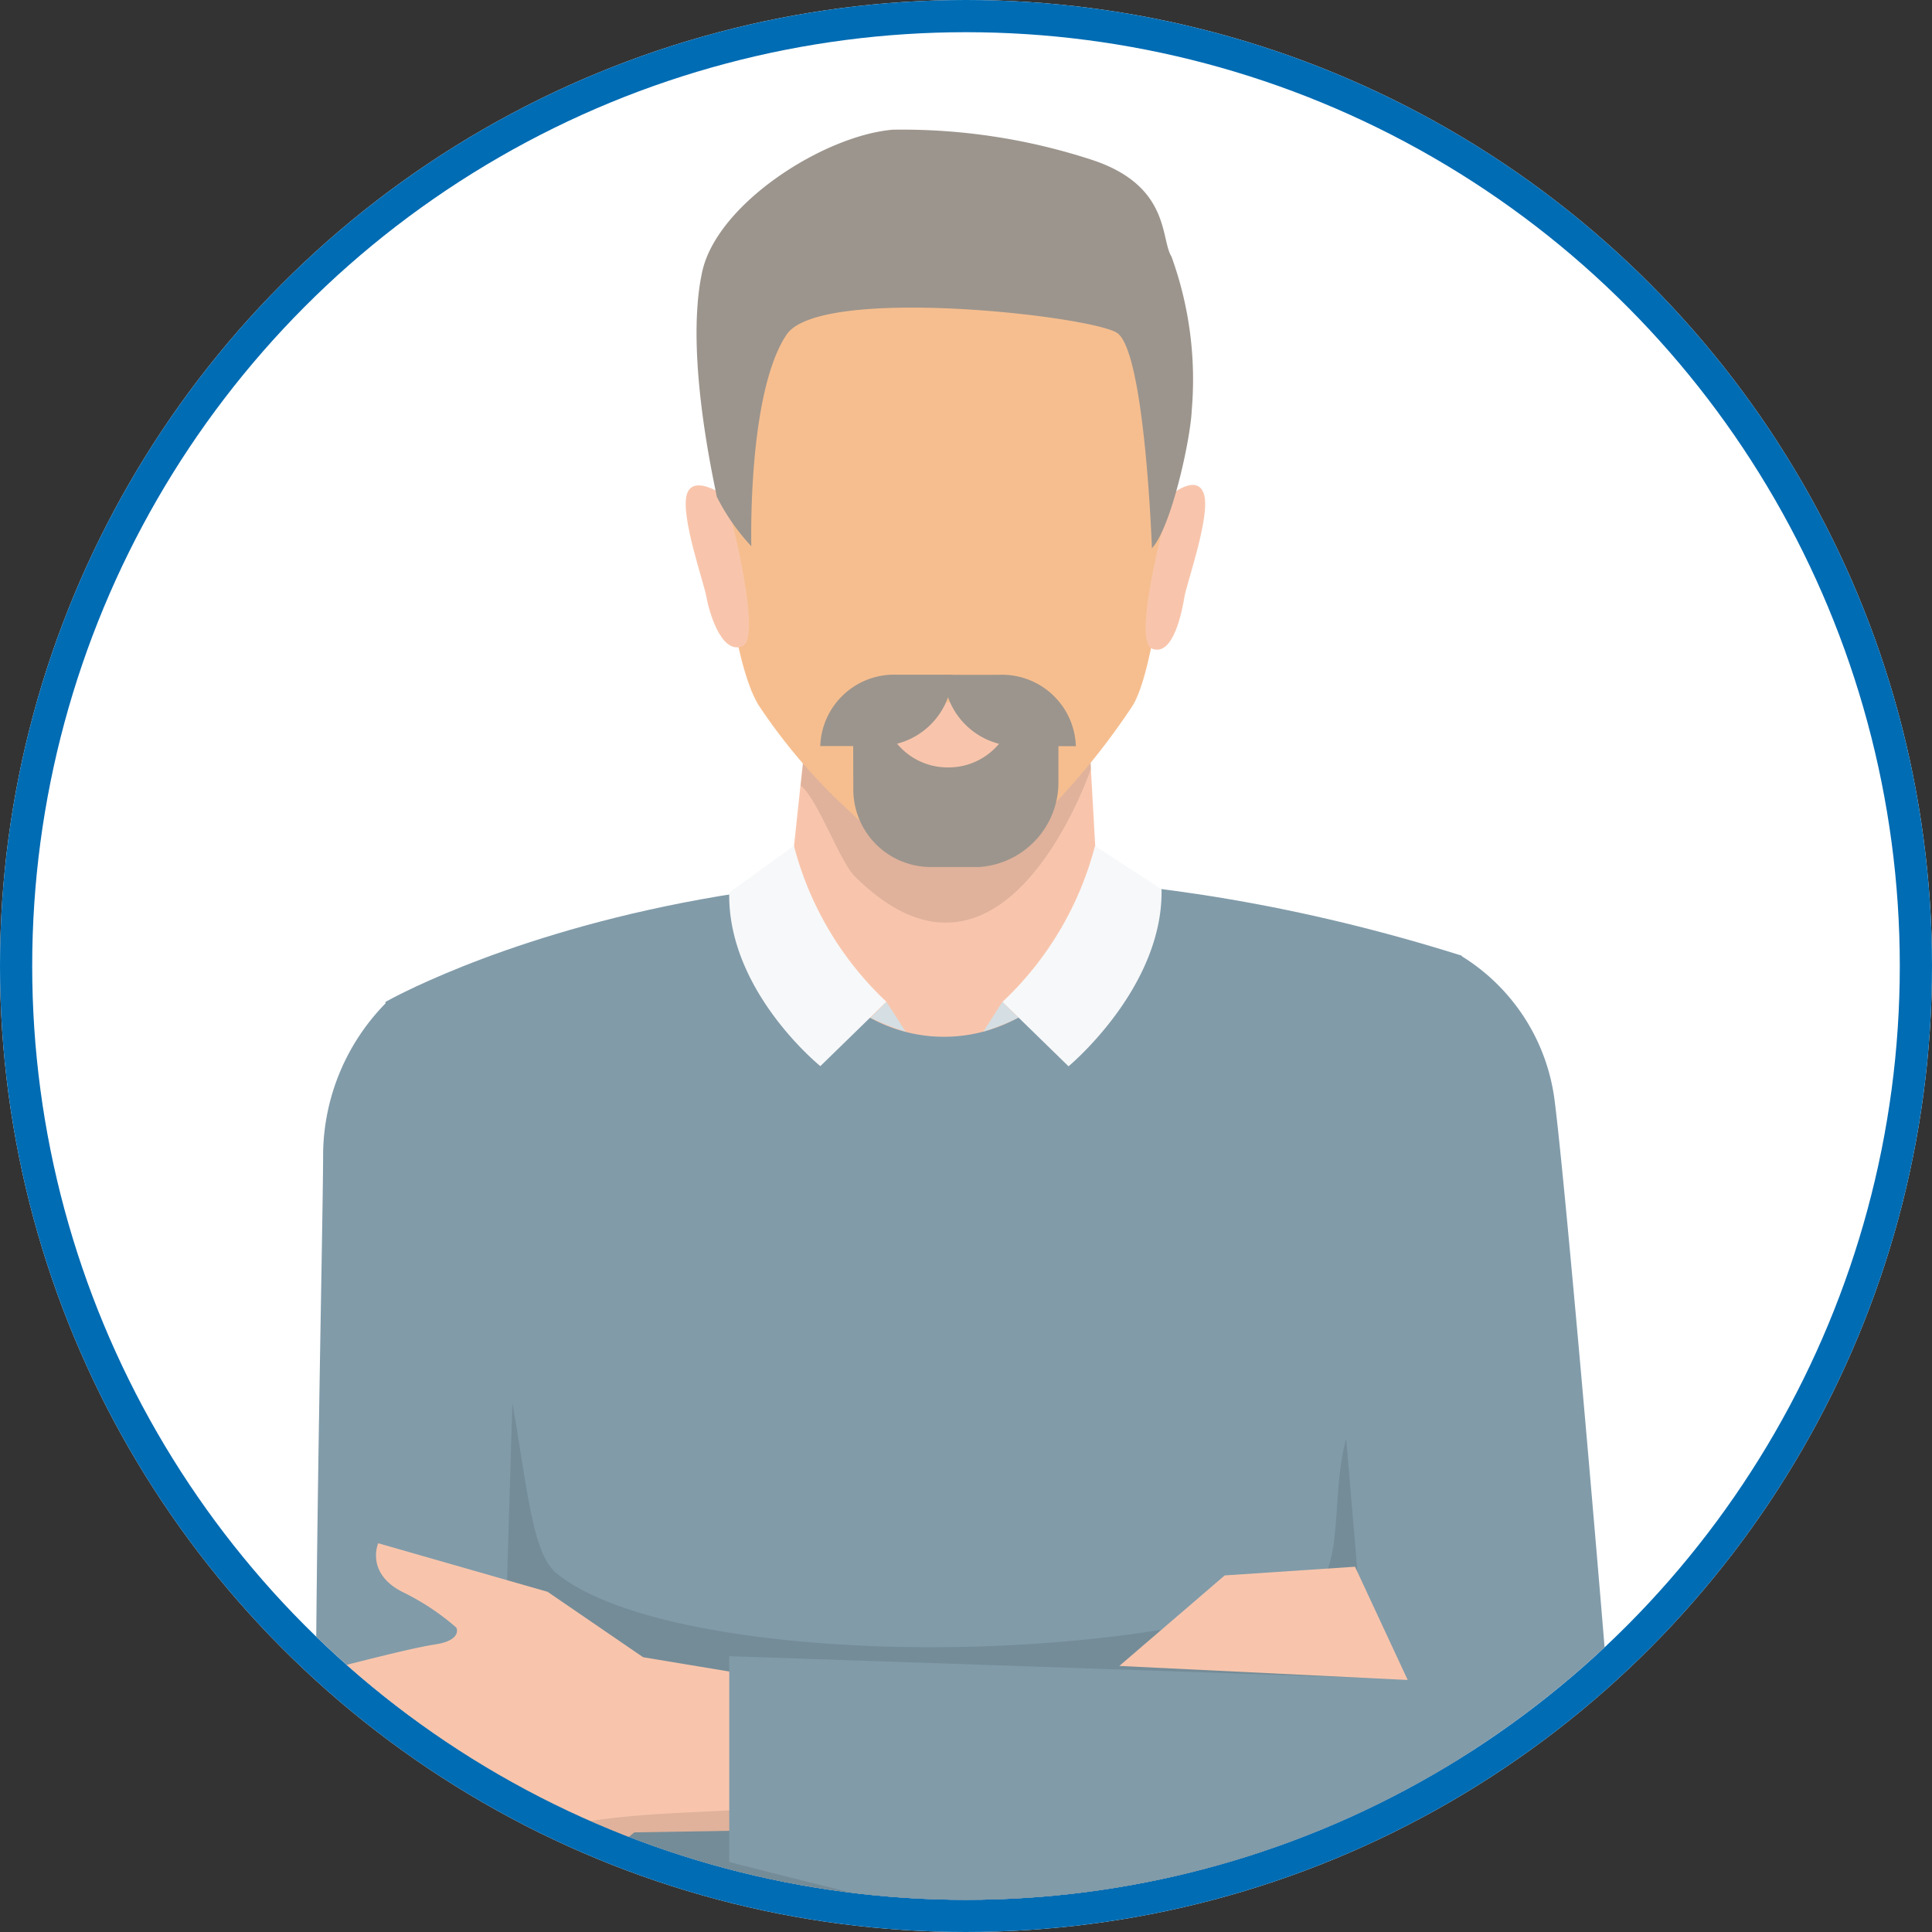 <svg xmlns="http://www.w3.org/2000/svg" xmlns:xlink="http://www.w3.org/1999/xlink" width="60" height="60" viewBox="0 0 60 60">
  <rect x="0" y="0" width="60" height="60" fill="#333333" stroke="none"/>
  <defs>
    <clipPath id="clip-path">
      <circle id="Ellisse_78" data-name="Ellisse 78" cx="29" cy="29" r="29" fill="none"/>
    </clipPath>
  </defs>
  <g id="Raggruppa_8022" data-name="Raggruppa 8022" transform="translate(-19 -73)">
    <g id="Ellisse_83" data-name="Ellisse 83" transform="translate(19 73)" fill="#fff" stroke="#006cb4" stroke-width="1">
      <circle cx="30" cy="30" r="30" stroke="none"/>
      <circle cx="30" cy="30" r="29.5" fill="none"/>
    </g>
    <g id="Raggruppa_7781" data-name="Raggruppa 7781">
      <g id="Raggruppa_11" data-name="Raggruppa 11" transform="translate(20 74)" clip-path="url(#clip-path)">
        <ellipse id="Ellisse_79" data-name="Ellisse 79" cx="30.5" cy="31" rx="30.5" ry="31" transform="translate(-1 -4)" fill="none"/>
        <rect id="Rettangolo_146046" data-name="Rettangolo 146046" width="9" height="4" transform="translate(32 43)" fill="#fff"/>
        <g id="Raggruppa_8023" data-name="Raggruppa 8023" transform="translate(-40.037 -526)">
          <g id="Raggruppa_7892" data-name="Raggruppa 7892" transform="translate(44.437 669.739)">
            <g id="Raggruppa_2024" data-name="Raggruppa 2024" transform="translate(0)">
              <path id="Tracciato_6260" data-name="Tracciato 6260" d="M323.107,618.143c.01,7.179,11.809,12.935,26.354,12.857s26.328-5.959,26.318-13.136-11.808-12.935-26.353-12.857S323.1,610.966,323.107,618.143Z" transform="translate(-323.107 -605.006)" fill="#cddeec"/>
            </g>
          </g>
          <g id="Raggruppa_7924" data-name="Raggruppa 7924" transform="translate(45.654 529)">
            <g id="Raggruppa_7914" data-name="Raggruppa 7914" transform="translate(0 0)">
              <g id="Raggruppa_7911" data-name="Raggruppa 7911">
                <path id="Tracciato_60350" data-name="Tracciato 60350" d="M179.244,93.23l-2.954,2.8a5.2,5.2,0,0,0-3.737,3.936h14.118a12.557,12.557,0,0,0-1.034-6.767Z" transform="translate(-172.553 59.362)" fill="#819ba9"/>
                <path id="Tracciato_60351" data-name="Tracciato 60351" d="M236.981,96.328l-2.953-2.8-6.392-.032a12.553,12.553,0,0,0-1.035,6.766h14.119A5.2,5.2,0,0,0,236.981,96.328Z" transform="translate(-192.859 59.249)" fill="#819ba9"/>
                <g id="Raggruppa_7910" data-name="Raggruppa 7910" transform="translate(1.527)">
                  <path id="Tracciato_60352" data-name="Tracciato 60352" d="M215.093-33.858l-13.629-2.166.033-.452-.954.306-1.923-.306.065.9-14.028,4.494-.4,32.189-2,43.338,7.732.719,5.236-34.886,4.834-28.26,4.834,28.26,5.236,34.886,7.172-.719L215.862,1.108Z" transform="translate(-177.733 108.187)" fill="#2d5970"/>
                  <path id="Tracciato_60353" data-name="Tracciato 60353" d="M201.635-36.024l.033-.452-.954.306-1.923-.306.065.9-14.028,4.494-.4,32.189-1.716,37.2c.378-3.769.857-7.537,1.078-11.294.425-7.211.557-14.441,1.229-21.636.516-5.519,1.891-25.119,2.546-27.485,2-7.214,9.691-7.792,16.96-7.4,10.789.584,9.3,9.837,10.073,16.024.313,2.514.826,4.955,1.1,7.431l.009.046c.076.4.135.812.2,1.218l-.639-29.073Z" transform="translate(-177.904 108.187)" opacity="0.1"/>
                  <path id="Tracciato_60354" data-name="Tracciato 60354" d="M214.562-111.8c-19.961-6.294-33.426,1.438-33.426,1.438l3.533,26.075-.435,23.916h30.6c-.18-1.8.126-21.579.126-21.579Z" transform="translate(-177.312 137.479)" fill="#819ba9"/>
                  <path id="Tracciato_60355" data-name="Tracciato 60355" d="M211.445-82.171c-7.111,2.364-19.8,1.978-23.118-.731-.754-.615-.9-2.564-1.375-5.293l-.411,13.618-.435,23.917c.293-.143,1.661-13.811,2.968-14.465a38.583,38.583,0,0,1,6.668-2.195c8.136-1.817,12.991-2.827,21.09-5.131l-3.286-16.026C211.865-86.515,213.273-82.779,211.445-82.171Z" transform="translate(-179.183 127.767)" opacity="0.1"/>
                  <path id="Tracciato_60356" data-name="Tracciato 60356" d="M184.348-83.549,179.873-108a6.771,6.771,0,0,0-1.978,4.675c0,2.877-.529,24.357.011,25.076s.611,4.281,7.7,3.876c4.312-.246,21.857-4.316,21.857-4.316l-.637-4.675Z" transform="translate(-176.004 135.12)" fill="#819ba9"/>
                  <path id="Tracciato_60357" data-name="Tracciato 60357" d="M184.349-71.978l-.969-5.3a4.121,4.121,0,0,1-4.208,3.384,4.725,4.725,0,0,1-1.5-.234c-.011,3.1.019,5.7.126,6.833,1.658.781,8.094-1.368,11.112-1.23,1.607.073,16.084,2.574,19.969,2.2L206.827-71.8Z" transform="translate(-176.005 123.549)" opacity="0.1"/>
                  <path id="Tracciato_60358" data-name="Tracciato 60358" d="M186.83-77.5l-2.967-2.032-5.26-1.508s-.4.918.742,1.508a7.559,7.559,0,0,1,1.686,1.114s.2.393-.675.524-3.574.852-3.574.852l-1.753,2.294a.953.953,0,0,0,.2.852s-.067,1.7.27,2.033c0,0,.067,1.508.742,1.442l.472.131s-.337,1.508.472,1.442a4.242,4.242,0,0,0,1.888-1.18l5.125-.59a9.079,9.079,0,0,0,2.36-1.442l3.978-.065L190-76.973Z" transform="translate(-175.002 124.966)" fill="#f8c5ac"/>
                  <path id="Tracciato_60359" data-name="Tracciato 60359" d="M190.355-68.055c-2.365.163-4.792.1-7.064.853-2.875.955-5.157,1.13-7.595-.951a3.544,3.544,0,0,1-.328-.32,2.616,2.616,0,0,0,.27,1.344s.067,1.508.742,1.442l.472.131s-.337,1.508.472,1.442a4.242,4.242,0,0,0,1.888-1.18l5.125-.59a9.079,9.079,0,0,0,2.361-1.442l3.978-.065-.077-.69C190.519-68.072,190.438-68.061,190.355-68.055Z" transform="translate(-175.14 120.235)" opacity="0.1"/>
                  <path id="Tracciato_60360" data-name="Tracciato 60360" d="M220.982-110.309l-3.837,11.731.907,10.7-19.788-.675v6.392s18.575,4.8,22.756,4.8,4.721-7.148,4.721-7.687-1.447-17.714-1.852-20.816A6.181,6.181,0,0,0,220.982-110.309Z" transform="translate(-183.76 135.987)" fill="#819ba9"/>
                  <g id="Raggruppa_7909" data-name="Raggruppa 7909" transform="translate(13.15)">
                    <g id="Raggruppa_7908" data-name="Raggruppa 7908" transform="translate(0.845 2.208)">
                      <path id="Tracciato_60361" data-name="Tracciato 60361" d="M210.413-126.43l-8.5,2.158-.555,5.2a4.756,4.756,0,0,0,4.734,5.212,4.755,4.755,0,0,0,4.748-5.008Z" transform="translate(-198.914 139.85)" fill="#f8c5ac"/>
                      <path id="Tracciato_60362" data-name="Tracciato 60362" d="M202.1-124.272l-.279,2.615c.5.355,1.218,2.357,1.673,2.809,3.985,3.968,6.6-1.278,7.345-3.34l-.242-4.241Z" transform="translate(-199.094 139.85)" opacity="0.1"/>
                      <path id="Tracciato_60363" data-name="Tracciato 60363" d="M204.681-147.954a7.132,7.132,0,0,0-7.232,7.283,7.362,7.362,0,0,0,.144,1.425l.024.32s.3,5.158,1.265,6.684a17.724,17.724,0,0,0,2.862,3.321,3.589,3.589,0,0,0,2.937,1.062,3.724,3.724,0,0,0,2.975-.966l.011.022a21.641,21.641,0,0,0,2.814-3.439c.655-1.041,1.051-4.806,1.257-6.574.06-2.034.321-1.316.321-2.235C212.059-145.073,208.877-147.954,204.681-147.954Z" transform="translate(-197.449 147.954)" fill="#f6be8f"/>
                    </g>
                    <path id="Tracciato_60364" data-name="Tracciato 60364" d="M196.129-133.451c-.2.674.539,2.764.607,3.169s.444,1.814,1.118,1.544-.514-4.647-.514-4.647S196.331-134.126,196.129-133.451Z" transform="translate(-196.094 144.808)" fill="#f8c5ac"/>
                    <path id="Tracciato_60365" data-name="Tracciato 60365" d="M219.808-133.461s-1.282,4.518-.607,4.788.944-1.214,1.011-1.619.809-2.5.607-3.169S219.808-133.461,219.808-133.461Z" transform="translate(-204.72 144.818)" fill="#f8c5ac"/>
                    <path id="Tracciato_60366" data-name="Tracciato 60366" d="M208.957-150.517a18.956,18.956,0,0,0-6.229-.95c-2.153.187-5.45,2.3-5.914,4.406-.56,2.545.382,6.584.45,6.989a6.561,6.561,0,0,0,1.074,1.541s-.127-4.742,1.092-6.568c1.027-1.541,9.38-.6,10.257-.063s1.092,6.694,1.092,6.694c.607-.654,1.2-3.4,1.236-4.278a11.206,11.206,0,0,0-.629-4.782C211.043-148.068,211.357-149.707,208.957-150.517Z" transform="translate(-196.299 151.495)" fill="#9c958d"/>
                  </g>
                  <path id="Tracciato_60367" data-name="Tracciato 60367" d="M220.967-79.6l-3.272,2.811,8.955.436-1.636-3.517Z" transform="translate(-191.077 124.526)" fill="#f8c5ac"/>
                </g>
              </g>
              <g id="Raggruppa_7913" data-name="Raggruppa 7913" transform="translate(18.859 16.953)">
                <path id="Tracciato_60368" data-name="Tracciato 60368" d="M204.444-119.612a2.409,2.409,0,0,0,2.4,2.41h1.505a2.638,2.638,0,0,0,2.466-2.659v-1.445h-6.375Z" transform="translate(-203.42 123.175)" fill="#9c958d"/>
                <path id="Tracciato_60369" data-name="Tracciato 60369" d="M207.925-120.906a2.04,2.04,0,0,0,2.054-2.025H205.87A2.04,2.04,0,0,0,207.925-120.906Z" transform="translate(-203.957 123.786)" fill="#f8c5ac"/>
                <g id="Raggruppa_7912" data-name="Raggruppa 7912">
                  <path id="Tracciato_60370" data-name="Tracciato 60370" d="M210.687-124.3h-1.739a2.294,2.294,0,0,0,2.365,2.216h1.739A2.294,2.294,0,0,0,210.687-124.3Z" transform="translate(-205.116 124.303)" fill="#9c958d"/>
                  <path id="Tracciato_60371" data-name="Tracciato 60371" d="M202.8-122.087h1.738a2.294,2.294,0,0,0,2.365-2.216h-1.739A2.294,2.294,0,0,0,202.8-122.087Z" transform="translate(-202.802 124.303)" fill="#9c958d"/>
                </g>
              </g>
            </g>
            <path id="Tracciato_60372" data-name="Tracciato 60372" d="M200.272-115.782l-2.009,1.453c-.059,3.063,2.83,5.391,2.83,5.391l2.051-2A10.15,10.15,0,0,1,200.272-115.782Z" transform="translate(-182.233 138.048)" fill="#f7f8f9"/>
            <path id="Tracciato_60373" data-name="Tracciato 60373" d="M205.3-107.514a7.622,7.622,0,0,0,1.091.433l-.595-.923Z" transform="translate(-184.882 135.12)" fill="#d5dee2"/>
            <path id="Tracciato_60374" data-name="Tracciato 60374" d="M211.874-110.933l2.051,2s2.947-2.439,2.889-5.5l-2.068-1.342A10.15,10.15,0,0,1,211.874-110.933Z" transform="translate(-187.358 138.048)" fill="#f7f8f9"/>
            <path id="Tracciato_60375" data-name="Tracciato 60375" d="M210.921-107.082a7.631,7.631,0,0,0,1.09-.433l-.5-.491Z" transform="translate(-187 135.12)" fill="#d5dee2"/>
          </g>
        </g>
      </g>
    </g>
  </g>
</svg>
